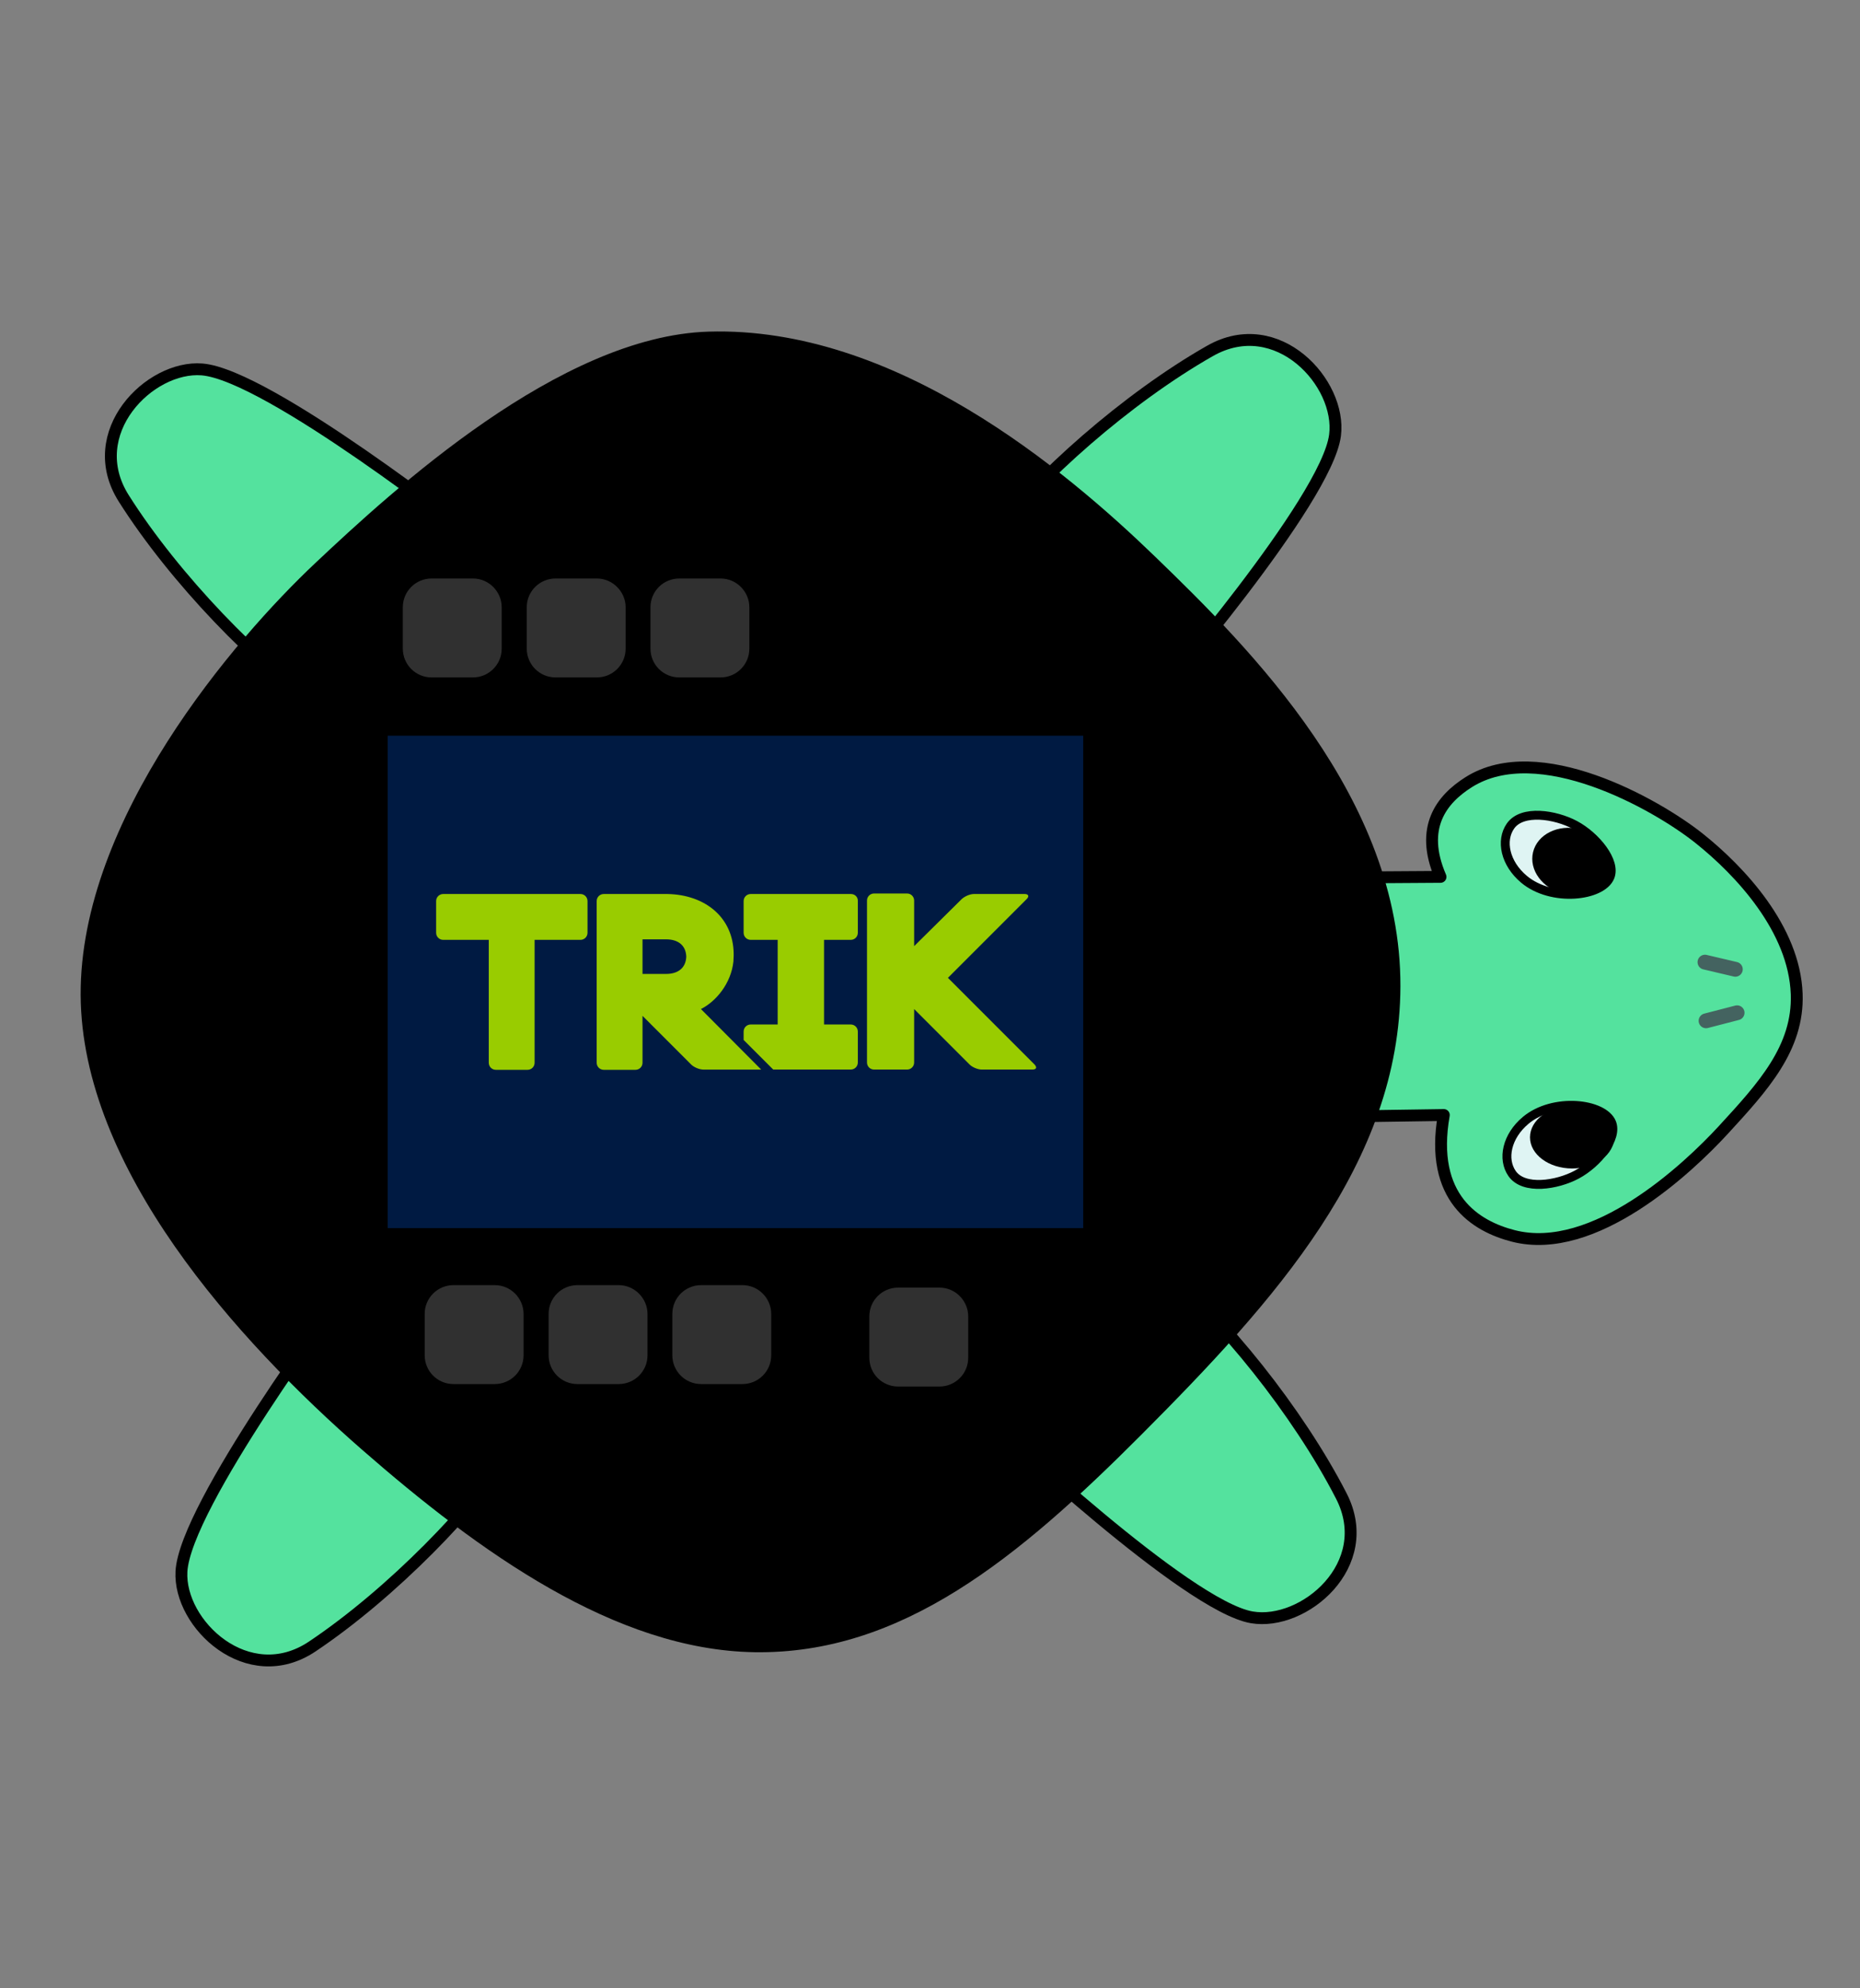 <?xml version="1.0" encoding="utf-8"?>
<!-- Generator: Adobe Illustrator 21.0.0, SVG Export Plug-In . SVG Version: 6.00 Build 0)  -->
<svg version="1.1" id="Слой_2" xmlns="http://www.w3.org/2000/svg" xmlns:xlink="http://www.w3.org/1999/xlink" x="0px" y="0px"
	 width="627px" height="670px" viewBox="0 0 627 670" style="enable-background:new 0 0 627 670;" xml:space="preserve">
<rect x="0" y="0" width="627" height="670" fill="#808080" stroke="none"/>
<style type="text/css">
	.st0{fill:#54E29E;stroke:#000000;stroke-width:4;stroke-linecap:round;stroke-linejoin:round;stroke-miterlimit:10;}
	.st1{fill:#DFF4F3;stroke:#000000;stroke-width:3;stroke-miterlimit:10;}
	.st2{fill:none;stroke:#446360;stroke-width:5;stroke-linecap:round;stroke-linejoin:round;stroke-miterlimit:10;}
	.st3{fill:#001A42;}
	.st4{fill:#99CC00;}
	.st5{fill:#303030;}
</style>
<path class="st0" d="M485.592,295.475c-7.167-16.615,0.362-26.136,9.467-31.894c23.6-14.924,63.16,7.327,77.684,18.888
	c13.767,10.959,32.145,30.539,32.919,52.492c0.641,18.183-11.382,31.266-24.687,45.743c-11.966,13.02-43.611,42.741-70.832,35.764
	c-12.572-3.222-28.383-12.667-23.437-40.745l-42.233,0.624l-1.452-80.594L485.592,295.475z"/>
<path class="st1" d="M509.164,278.364c-3.399,4.883-1.827,12.562,4.577,17.925c9.319,7.805,26.273,5.839,28.985-0.763
	c2.157-5.251-4.721-13.762-11.823-17.544C524.343,274.489,513.137,272.658,509.164,278.364z"/>
<path class="st1" d="M509.721,395.45c-3.399-4.883-1.827-12.562,4.577-17.925c9.319-7.805,26.273-5.839,28.985,0.763
	c2.157,5.251-4.721,13.762-11.823,17.544C524.9,399.325,513.694,401.157,509.721,395.45z"/>
<line class="st2" x1="574.739" y1="324.209" x2="584.974" y2="326.615"/>
<line class="st2" x1="575.106" y1="343.978" x2="585.571" y2="341.267"/>
<ellipse transform="matrix(0.234 -0.972 0.972 0.234 123.778 737.373)" cx="529.822" cy="290.138" rx="11.209" ry="13.357"/>
<ellipse cx="529.949" cy="383.231" rx="14.191" ry="10.502"/>
<path class="st0" d="M334.529,181.245c14.767-19.979,45.502-47.177,73.373-63.008c22.687-12.886,44.382,10.818,42.132,28.427
	c-2.822,22.085-60.426,88.458-60.426,88.458L334.529,181.245z"/>
<path class="st0" d="M392.309,428.119c19.336,15.599,45.209,47.458,59.846,75.974c11.914,23.212-12.687,43.884-30.184,40.891
	c-21.946-3.754-85.821-64.116-85.821-64.116L392.309,428.119z"/>
<path class="st0" d="M108.105,238.231c-20.653-13.807-49.272-43.224-66.401-70.318c-13.942-22.053,8.711-44.843,26.407-43.427
	c22.194,1.776,91.211,56.184,91.211,56.184L108.105,238.231z"/>
<path class="st0" d="M173.822,486.591c-13.262,21.007-41.92,50.386-68.556,68.218c-21.681,14.515-45.056-7.535-44.103-25.261
	c1.195-22.233,53.778-92.649,53.778-92.649L173.822,486.591z"/>
<path d="M27.188,335.302c-0.305-59.251,51.937-120.015,79.053-145.526c26.202-24.651,82.488-76.507,132.578-78.025
	c62.8-1.903,120.139,46.391,150.668,75.916c31.884,30.835,82.765,81.397,82.588,144.688
	c-0.167,59.558-42.493,106.135-87.356,151.122c-41.344,41.458-80.792,74.032-130.403,73.258
	c-46.974-0.733-92.906-33.86-132.217-68.183C79.866,451.677,27.489,393.664,27.188,335.302z"/>
<rect x="130.699" y="247.903" class="st3" width="234.447" height="165.931"/>
<path class="st4" d="M195.667,301.25h-46.266c-1.324,0-2.384,1.06-2.384,2.384v10.683c0,1.324,1.06,2.384,2.384,2.384h15.363v41.409
	c0,1.324,1.06,2.384,2.384,2.384h10.683c1.324,0,2.384-1.06,2.384-2.384v-41.409h15.451c1.324,0,2.384-1.06,2.384-2.384v-10.683
	C198.051,302.31,196.991,301.25,195.667,301.25z M348.767,358.729l-29.225-29.225l26.576-26.576
	c0.883-0.883,0.618-1.678-0.706-1.678h-17.129c-1.324,0-3.09,0.795-4.061,1.678l-16.069,15.893v-15.363
	c0-1.324-1.06-2.384-2.384-2.384h-11.125c-1.324,0-2.384,1.06-2.384,2.384v54.565c0,1.324,1.06,2.384,2.384,2.384h11.125
	c1.324,0,2.384-1.06,2.384-2.384v-18.012l18.718,18.718c0.883,0.883,2.737,1.678,4.061,1.678h17.041
	C349.385,360.407,349.65,359.7,348.767,358.729z M236.282,340.011c5.121-2.56,10.154-8.653,10.948-15.981
	c0,0,0.088-1.678,0.088-2.031c0,0,0-0.618,0-0.706c-0.177-12.184-9.624-19.778-22.25-20.043h-21.544
	c-1.324,0-2.384,1.06-2.384,2.384v54.477c0,1.324,1.06,2.384,2.384,2.384h10.683c1.324,0,2.384-1.06,2.384-2.384v-15.804
	l16.423,16.423c0.883,0.883,2.737,1.678,4.061,1.678h19.513L236.282,340.011z M231.337,322.441
	c-0.177,3.708-2.737,5.739-6.799,5.739h-7.946v-11.655h7.946c3.973,0,6.622,1.942,6.799,5.739
	C231.337,322.441,231.337,322.441,231.337,322.441z M286.874,301.25h-33.816c-1.324,0-2.384,1.06-2.384,2.384v10.683
	c0,1.324,1.06,2.384,2.384,2.384h9.094v28.519h-9.094c-1.324,0-2.384,1.06-2.384,2.384v2.825l9.977,9.977h26.135
	c1.324,0,2.384-1.06,2.384-2.384v-10.419c0-1.324-1.06-2.384-2.384-2.384h-9.006v-28.519h9.006c1.324,0,2.384-1.06,2.384-2.384
	v-10.683C289.257,302.31,288.198,301.25,286.874,301.25z"/>
<path class="st5" d="M252.604,204.637v13.926c0,5.407-4.37,9.704-9.704,9.704h-13.926c-5.407,0-9.704-4.37-9.704-9.704v-13.926
	c0-5.407,4.37-9.704,9.704-9.704H242.9C248.307,194.933,252.604,199.378,252.604,204.637L252.604,204.637z"/>
<path class="st5" d="M169.121,204.637v13.926c0,5.407-4.37,9.704-9.704,9.704h-13.926c-5.407,0-9.704-4.37-9.704-9.704v-13.926
	c0-5.407,4.37-9.704,9.704-9.704h13.926C164.825,194.933,169.121,199.378,169.121,204.637L169.121,204.637z"/>
<path class="st5" d="M210.899,204.637v13.926c0,5.407-4.37,9.704-9.704,9.704h-13.926c-5.407,0-9.704-4.37-9.704-9.704v-13.926
	c0-5.407,4.37-9.704,9.704-9.704h13.926C206.529,194.933,210.899,199.378,210.899,204.637L210.899,204.637z"/>
<path class="st5" d="M259.975,442.75v13.926c0,5.407-4.37,9.704-9.704,9.704h-13.926c-5.407,0-9.704-4.37-9.704-9.704V442.75
	c0-5.407,4.37-9.704,9.704-9.704h13.926C255.679,433.047,259.975,437.491,259.975,442.75L259.975,442.75z"/>
<path class="st5" d="M176.493,442.75v13.926c0,5.407-4.37,9.704-9.704,9.704h-13.926c-5.407,0-9.704-4.37-9.704-9.704V442.75
	c0-5.407,4.37-9.704,9.704-9.704h13.926C172.196,433.047,176.493,437.491,176.493,442.75L176.493,442.75z"/>
<path class="st5" d="M218.271,442.75v13.926c0,5.407-4.37,9.704-9.704,9.704h-13.926c-5.407,0-9.704-4.37-9.704-9.704V442.75
	c0-5.407,4.37-9.704,9.704-9.704h13.926C213.901,433.047,218.271,437.491,218.271,442.75L218.271,442.75z"/>
<path class="st5" d="M326.382,443.584v13.926c0,5.407-4.37,9.704-9.704,9.704h-13.926c-5.407,0-9.704-4.37-9.704-9.704v-13.926
	c0-5.407,4.37-9.704,9.704-9.704h13.926C322.085,433.88,326.382,438.324,326.382,443.584L326.382,443.584z"/>
</svg>
